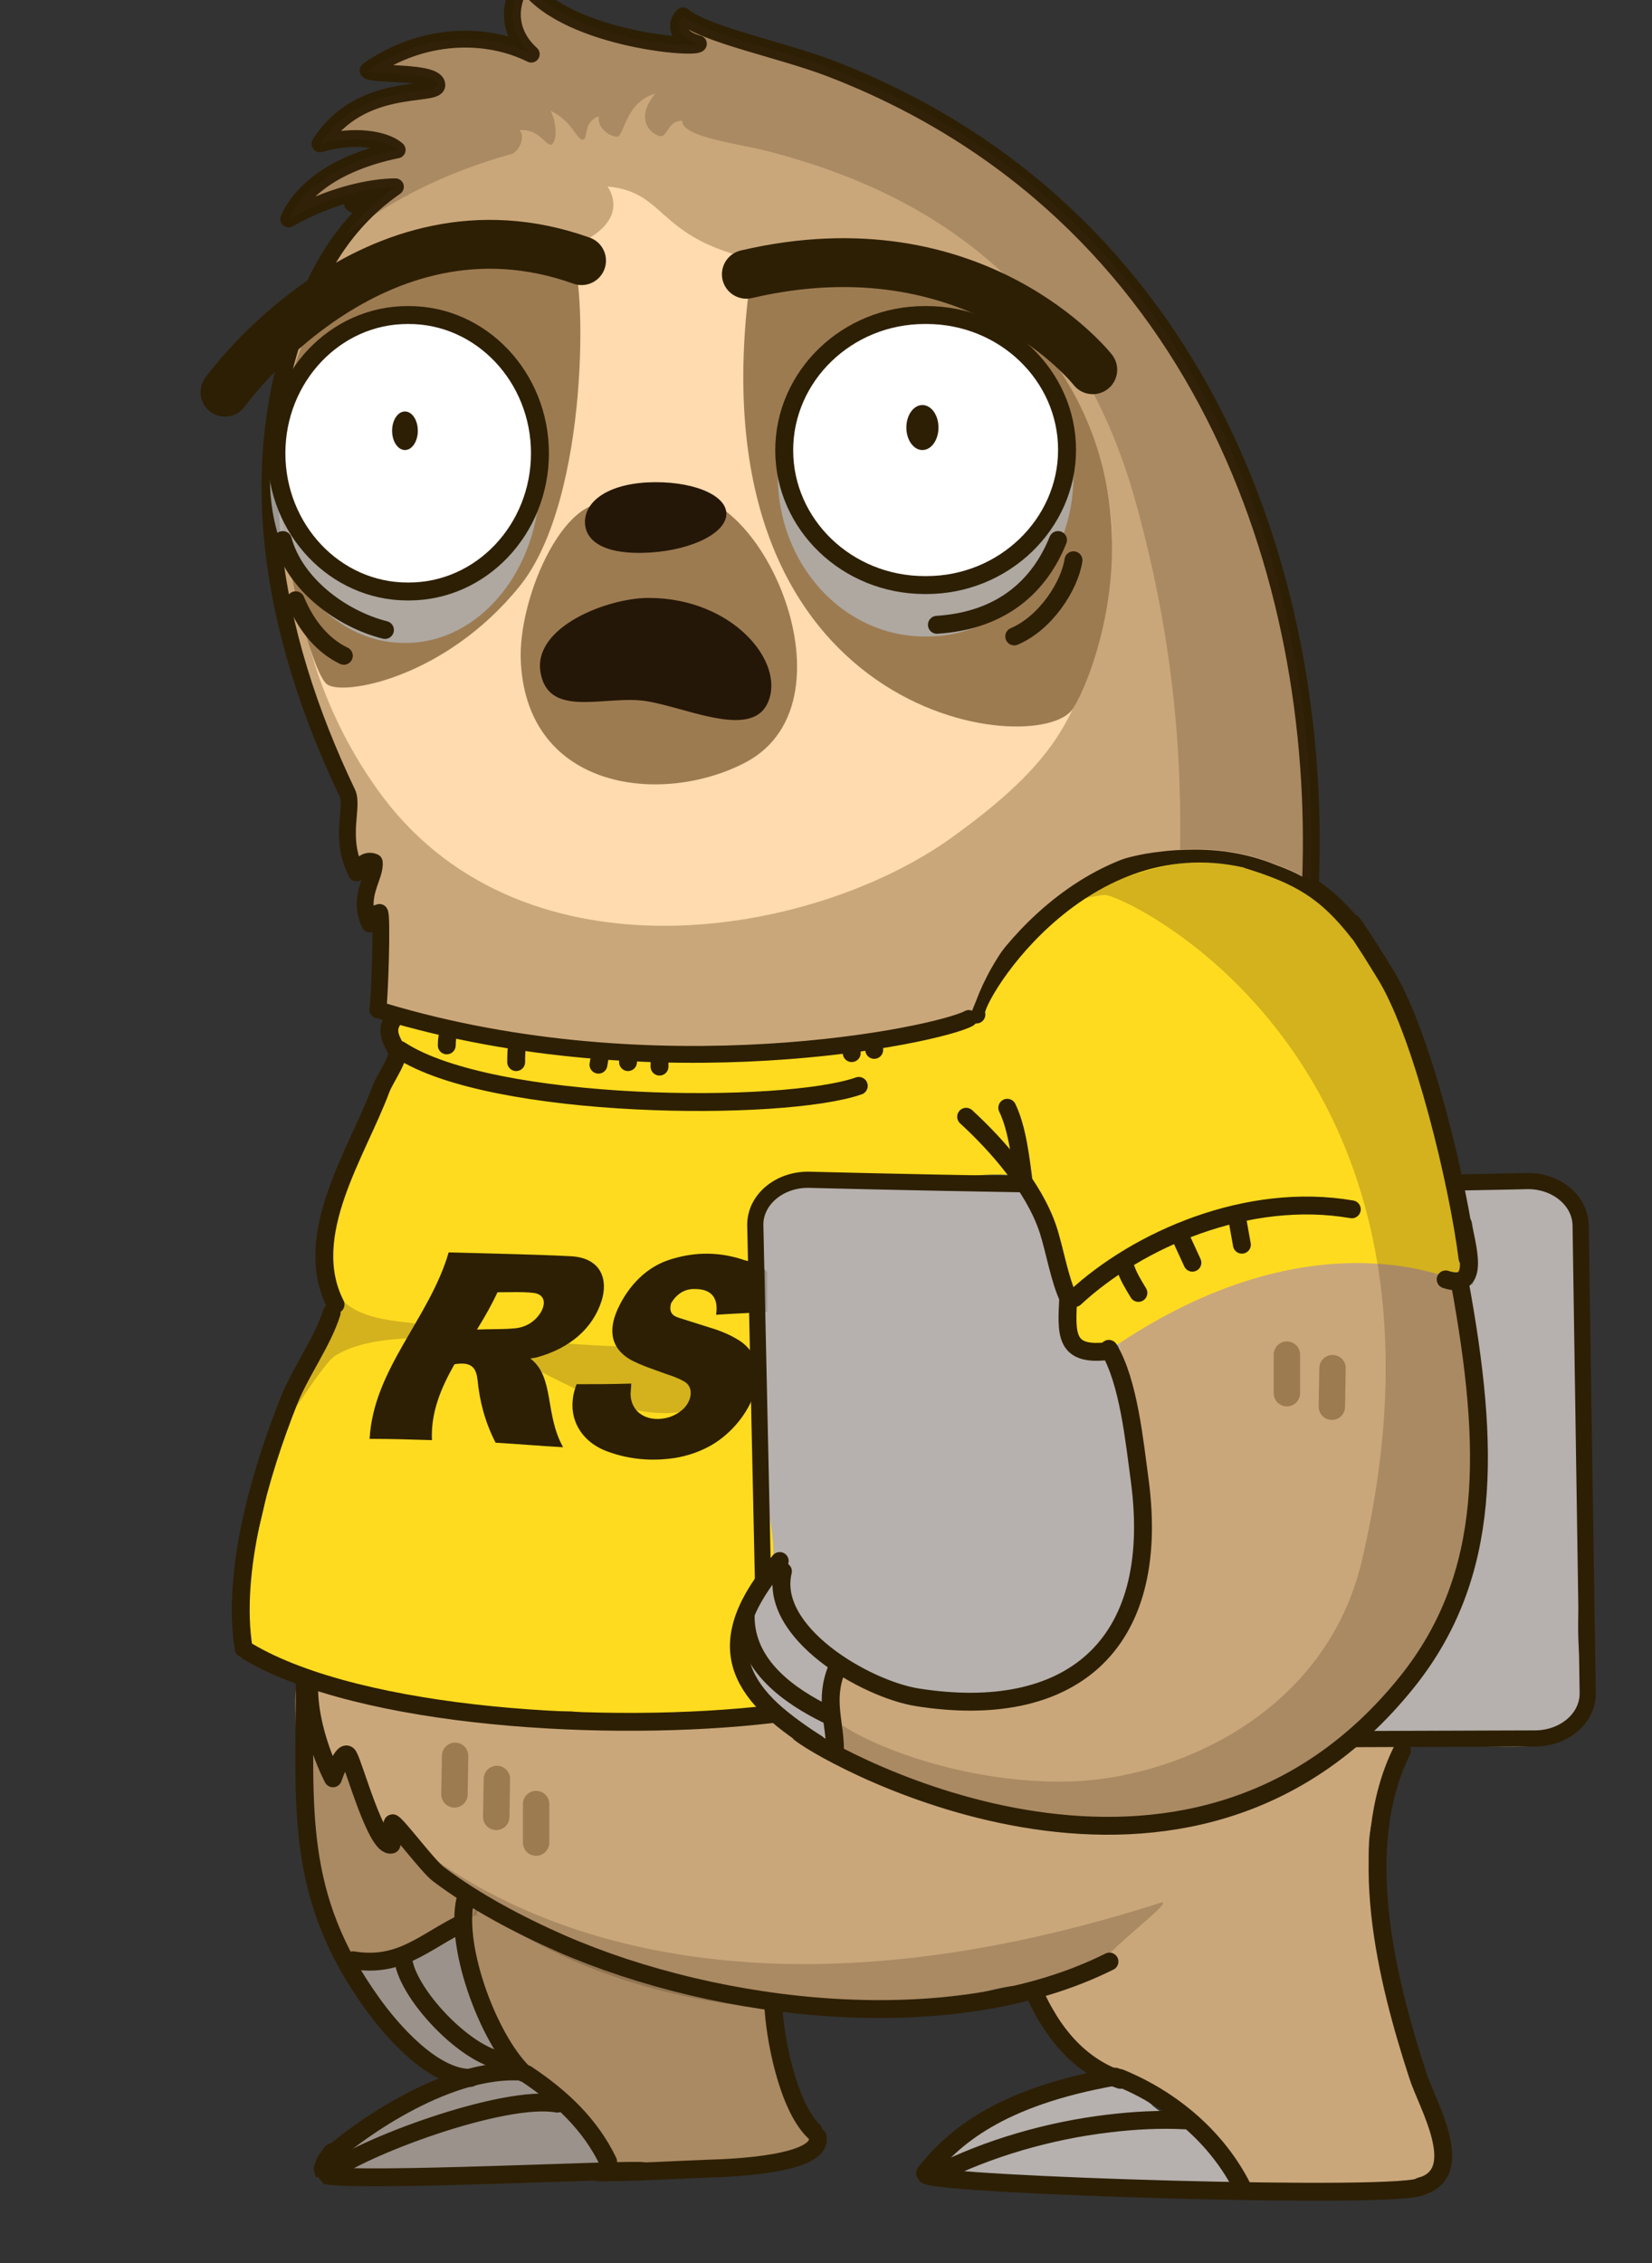 <svg width="257" height="352" fill="none" xmlns="http://www.w3.org/2000/svg">
    <rect width="100%" height="100%" fill="#333333" stroke="none"/>
    <g clip-path="url(#a)">
        <path d="M174 323.3c-7.9 3.2-15.6 2.1-22.4 7.9-1.2 1-4.9 4.3-4.4 6 .9 2.9 7.1 2.1 9.4 2.2 8.6.2 17.5 1.3 26.1 1.5 1.6 0 9.7.9 9.9-1.2.6-5.5-10.8-9.6-13.5-12.4m-97.4-5.6c-8.8-.2-18.7 3.7-25.5 9.1-.7.5-6.1 5.6-5.5 6.4 1.4 2 8.1.5 10.1.7 8.6.9 17.8-.7 26.6-.5 1.5 0 7.2 1.1 8.1-.7 1.3-2.5-5.6-6.7-6.9-7.4" fill="#B6B1AE"/>
        <path d="M71.3 301.3c-1-2.4-6.4 1.5-8.4 2.7-1 .6-7.5.7-7.1 1.8 2 6.6 7.5 13.6 13.2 16.6.5.3 11.2.9 11.3.3.2-1-3-4.7-3.5-5.6-2.9-4.5-3.6-10.9-5.5-15.8Zm51.6-69.4c-.1-.2-.3-.4-.4-.7Z" fill="#B6B1AE"/>
        <path d="M117.8 196.8c-1.6 7.5-.9 4.5-.6 12.3.2 5 3.3 31.7 2.5 35.7-.8 4-6 6-4.1 13.3 1.7 6.6 18.6 16.2 24.3 19 8 3.9 25.7-9.9 34.6-9.8 6.5.1 17.8 1.9 23.5-.4 3.8-1.5 4.6 3.6 8.7 4 6.1.6 14.8-.2 20.9.4 3.8.4 14.5 1.3 17.3-2.1 1.9-2.4.9-10.2.7-12.9-.4-5.9.5-12.1 1.1-17.9 1.2-12.3-1.7-24.4-1.6-36.8 0-3.5 1.7-12.7-.8-15.4-2.5-2.9-16.5-1.2-20.5-1.4-19.2-.8-36.2-.1-55.4-.3-12.3-.1-26.4-1-38.6-.5-4.9.2-11.2-4.7-10.9 2.4" fill="#B6B1AE"/>
        <path d="M64.7 38.9c-2.5 0-9.2 12.8-10.6 15.5-11.1 19.4-7 42 1.8 61.3 2.3 5 1.2 6.5 3.5 11.1 1.1 2.1 4.8 7.1 4.8 9.4v1.5s-.7-3.7-1.5-5.3c-.3-.5-1.3-1.5-.8-1.5.3 0 .7.8.8 1 2.4 6.1-.3 13.9 1.3 20.3 1.1 4.4 9.5 9.7 14.2 10.9 17.6 4.4 35.3-.3 52.9-.3 4.4 0 17.1 1.4 20.8-2.3 3.1-3.1 4.1-7.1 6.6-10.6 3.4-4.7 11.3-10.5 16.7-12.7 5.6-2.3 12.7-.9 18.2.5 1.4.4 5.7 2.2 7.1.8 2.3-2.3 3.4-9 2.8-11.9-1.5-7.7-1-19.1-2.5-26.6-1-5.1-2.9-10-4.8-14.9-7.5-19.5-18-35.3-34.7-47.5-4.2-3-11.2-8.4-16-10.8-4.6-2.3-9.8-2.2-14.4-4.6-6.1-3-12.7-7-19.3-8.6-1.6-.4.7 2.5.5 2.8-.2.4-4.3.4-4.8.3-5.5-1.1-11-1-16.2-3.3-.9-.4-4-3.6-5.1-3.3-3.1 1 1.5 9.6 1.5 9.6s-.4-.7-.8-1c-1.5-1.2-4.9-2.1-6.8-2.5-4.1-.8-5.9 1.8-9.4 2.5-.5.1-4.6 1.2-4.6 1.3 0 .9 6.6 1.9 6.6 2.8 0 .8-1.4.5-1.8.5-1.9.3-13 4.9-12.2 7.3.4 1.1 6.2 1.1 7.3 1.8.3.2 1 .3 1 .3s-4.6.7-6.8 1.3c-2.8.7-8.6 7.1-3.5 7.1m161.3 231.2c-1 .3-4.3 9.4-4.7 12.9-.9 6.9 2.1 15.3 3 22.1.8 6.7 5 15.2 7.7 21.4 1 2.1.9 6.8.3 9.1-1.1 4.3-26.5 4.2-29.9 2.8 0 0-7.9-9.8-10.4-11.7-2.2-1.6-.6-1.9-5.5-4-3.1-1.3-6.9-1.3-9.7-4.2-2.7-2.7-4.2-8.9-7.2-10.9-2.9-2-5.2-.5-14.7 1.5s-16.4 1.6-25.6-.7c-1.6-.4-1.3 2.7-.5 6.2.9 3.9 2.5 8.3 3.1 9.2.5.7 4.9 5.8 3.7 7-2.4 2.4-19.6 4.8-22.5 4.8-3.2 0-6.2-1.4-9.4-.8-.7.1-2.2 0-2.2 0s1.7.7 1.5.2c-.3-1-2.3-2.6-3-3.5-2.5-3.3-6.5-7.9-9.3-10.8-2.4-2.4-3.1-4.6-4.6-7.6-2.2-4.5-3.7-10-5-14.9-.3-1.1-.6 1-1.2 0-2.5-3.7-11.6 10-16.9 4.7-2.5-2.5-6.1-7.9-6.7-10.9-1.5-7.4-2-16.1-2-23.9 0-1.3-.5-7.6.2-8.2 1.6-1.2 4.8-.5 6.7-.5 6.3 0 11.6-.5 17.9 1.2 4.2 1.1 7.6 3.8 11.9 4.2 6.8.7 13.6-1.1 20.4-.5 6.5.5 12.1 1.6 17.7.5 1.3-.3 8.3 7.3 9.2 6.4 1-1-1.8-13.8.3-14.3 3.7-.9 6.7 2.7 10.2 3.4 8.6 1.7 18.2 2.3 26.1-2.5 3.5-2.1 7.1-5.3 8.5-8.7 1.5-3.8 1.3-7 2.7-10.9 1.8-4.9-.4-12.1-1.4-17.1-.6-3.2-3.5-11.7-1.9-15 2.8-5.6 20.8-14.7 26.9-16.2 5.5-1.3 11.8-2.4 17.4-1 6.9 1.7 7.8 7.5 9 12.3 4 16 3.2 32.4-4.3 49.1-2 4.4-3.1 8-7 10.9-.9.7-5.2 5.9-5.4 6.3-.4.7 5.3.4 5.5.5 4.5 1.5.6 3.5-.8 8.1" fill="#CAA77A"/>
        <path d="M64.1 155.3c-.2-2.6-6.1 4.6-4.3 7 .8 1 2.1 1.7 2.7 2.7.4.5-.5 1.2-.7 1.5-3.2 4.3-5.3 9.1-7.2 13.9-2.1 5.2-3.4 9.8-4.2 15.4-.5 3.5 2.3 7.1 1.5 10.2-2.1 8.4-7.8 8.5-10.2 25.1-.9 5.8-3.5 12.7-3.5 18.7 0 1-.5 5 .5 5.7 13.1 9.6 32.3 10.7 50 10.7 3.6 0 7 2.9 10.5 2 5.2-1.3 10.4-.9 15.6-2.2.7-.2 4.3.7 4.3 0 0-.2-4-4.9-4.3-6-1.9-7.6 1.2-10.3 5-15.9 1.4-2.1-.4-9.4-.7-11.7-1.7-10.1-.6-18.6-2.1-28.8-.3-1.8-1.2-12.2 1-12.8 2.1-.5-.4-5.5 1.7-6.1 8.2-2.1 17.4.2 25.9-1.3 1.4-.2 12.2-1.4 13.5-.1 1.1 1.1 2.2 5 2.9 6.7 1.5 3.6 2.7 7.6 4.4 11.1 1.6 3.2-.1 13.3 6.3 8.8 32.1-22.1 54.4-10.2 54.4-10.6-.1-16.7-3.5-37.6-12.4-49.4-4-5.3-9.5-12.4-16.7-14.2-4.1-1-8.6-5-13.2-3.7-8.7 2.5-20.3 6.3-25.8 13.8-1.8 2.4-4.5 8.5-7 10.2-1.1.7-2.6 1.2-4 1.4-6.9 1.4-14 1.1-20.9 2.5-14.8 3-26.5 1.7-41.3-1.2-2.4-.5-8.1.2-10.4-.2-2.9-.5-5.3-.5-8.2-1.2-3.3-.8-3.1-1.7-3.1-2Z" fill="#FFDB1F"/>
        <path d="m70.8 273.1-.1 6Z" fill="#000"/>
        <path d="m70.8 273.1-.1 6" stroke="#9D7B51" stroke-width="4.107" stroke-miterlimit="10" stroke-linecap="round" stroke-linejoin="round"/>
        <path d="m77.3 276.7-.1 5.9Z" fill="#000"/>
        <path d="m77.3 276.7-.1 5.9M83.4 280.6v6M200.2 210.7v6" stroke="#9D7B51" stroke-width="4.107" stroke-miterlimit="10" stroke-linecap="round" stroke-linejoin="round"/>
        <path d="m207.3 212.8-.1 6Z" fill="#000"/>
        <path d="m207.3 212.8-.1 6M73.7 142.6v5.9M79.6 145.6v6" stroke="#9D7B51" stroke-width="4.107" stroke-miterlimit="10" stroke-linecap="round" stroke-linejoin="round"/>
        <path opacity=".23" d="M170.1 138.5c-.7.3-1.5.6-2.1 1.1-1.1.7 2.6-.4 3.9-.4 3 0 58.2 25.5 40 103.4-5.6 24.1-29.3 34.2-45.8 34.5-14.9.3-29-4.8-35-8.7-.2-.1.1 5.6.3 5.7 1.4.5 14.2 7.7 27.8 9.2 4.2.5 8.1-.8 12.3-.5 11.4.8 14.5 0 25.3-3.3 3.9-1.2 8-5.6 11.3-7.6 6.7-4.1 12-10.1 15.6-19.3 2-5.3 4.3-10.5 5.1-15.7 2-12.9 1.8-24.6-1.3-36.9-1.6-6.2 2.8 5.1 1.5-3.5-6.5-42.4-21.7-75-58.9-58ZM74.9 296.7c-1.7-1.6-2.3 7.2-2.3 8 .5 6.8 3.5 12.6 7.6 18 .2.2-.8-1.6-.9-1.4-.3.8-4.7 2.6-5.5 2.8-2.5.5-26 9.3-22.8 14.2.1.1 24.3-.4 26.3-.4h36.6c1.9 0 11.5-2.8 12.6-4.4 1.5-2.2-3.3-10.1-4-12-.4-1-2.3-10.5-2.5-10.6-4.2-2.8-13.4-1.7-18.1-2.9-7.7-1.9-21.3-5.8-27-11.3Z" fill="#3F2719"/>
        <path opacity=".23" d="M47.8 260.9c1.3 3.5.9 9 2 11.3 1.8 3.7 1.4-1.4 4.5 1.4 1.6 1.5 1.8 13.3 5 12.3 3.6-1.1 14 10.1 15.6 9.6.5-.2-1.3 2.8-.7 2.5.7-.4-1.2-.1-1 .7.2 1.7-.8 5.3-.3 7 .4 1.8 7.3 15.9 6.8 16-6.8 1.7-12.4-.5-14.3-2.5-11.1-11.1-19.7-29.6-18.2-46.7.1-2.1-.1-13.5.6-11.6Zm-2.3-41.6c-1.4 3 4.6-7.1 6.6-8.4 4.3-2.7 10.8-2.8 15.6-2.8 12.4 0 22.6 11.7 35.9 11.7 3.4 0 13.3-1.9 10.3-7.8-1.6-3.3-9.4-2.5-12.4-2.5-12.7 0-24.2-1.5-36.6-3.6-3-.5-10.1-.5-12.6-5-.6-1.2-2.8 8.4-3.3 9.2-3 4.4-1.1 4-3.5 9.2Z" fill="#3F2719"/>
        <path opacity=".23" d="M171.4 305.8c-1-1.2 12.4-10.9 9-9.8-82.8 26.5-116.3-11-117.2-9.8-.3.4 4.6 4.3 4.9 4.7 5.3 5.8 10.4 8.8 17.5 12.4 38.7 19.2 87.1 4 85.8 2.5Z" fill="#3F2719"/>
        <path d="M66.3 37.6c-4.8 3.2-7.7 8.5-10.9 13.1-15.9 22.5-7.5 51.1 3.8 73.7 1 2 2.4 4.3 2.7 6.5.2 1.1-.5 3 0 4 .2.4 1.2-1.1 1.3-.6.3 2.1 0 4.5-.2 6.5-.1.8-1 2.9-.4 2.3.2-.2.7-1.9 1.5-1.7.4.1 0 11.3-.2 12.4m.9-115.5c-2.4 1.2-3.9 1.2-6.3 1.9-1.2.3-2.2.8-3.4 1.1-1.1.2-2.3.3-3.4.6-.5.1-1.5.9-1.5.4 0-1.6 12.7-8.7 15.2-9.5.4-.1.9-.1 1.1-.4.2-.5-1-.5-1.5-.6-2.4-.6-8.1 1.3-10.1-.2-.5-.4 3.8-3 4-3.2 2.6-1.5 5.3-3.4 8.2-4.2 1.7-.5 5.3.7 5.3-1.1 0-2.1-9.6-1.4-10.3-2.1-.1-.1.3-.1.4-.2 2.2-1.1 4.6-2 6.9-2.5 4.4-1 12.1-2.1 16.4-.6m.7 1c-1.2-2.5-3.5-6.6-2.3-9.5.1-.2 1-1.2 1.3-1.1.9.4 1.5 2 2.5 2.5 4.2 2.2 8.8 3.8 13.5 4.8 2.7.6 5.5.9 8.2 1.5.6.1 1.9.2 1.9.2s-3.7-3.3-2.3-4c.2-.1 10.8 3.8 11.8 4.2 7.6 2.9 15.2 4.7 22.4 8.2M48.1 261.9c-.2 7.4 3.7 14.7 3.7 14.7s1.6-4.8 2.4-3.5c.9 1.5 4.4 14.5 6.7 13.8.1 0 0-3.5.2-3.3.8.4 5.5 6.7 7.1 7.9 5.7 4.3 12.5 7.9 19.1 10.8 24.5 10.7 60.9 15 85.3 2.8" stroke="#2D1F04" stroke-width="2.781" stroke-miterlimit="10" stroke-linecap="round" stroke-linejoin="round"/>
        <path d="M72.6 294.7c-2.3 7.1 3.2 22.2 8.8 27.7m38.9-10.6c.2 5 2.2 15.7 6.3 19.7m-46.1-9.3c-12.9-.4-27.7 11.7-28.7 12.8m41.4 2.9c5.4 0 11.9-.4 17.3-.6 3.2-.1 17.5-.6 16.7-4.9m33.7-22.5c2.7 6.1 6.9 11.4 13.4 13.6m43.8-51.2c-7.5 15.1-2.4 35.6 2.5 50.6 1.4 4.4 7.9 15.2.3 17.2" stroke="#2D1F04" stroke-width="2.781" stroke-miterlimit="10" stroke-linecap="round" stroke-linejoin="round"/>
        <path d="M173.5 323c-18.2 3.2-25.3 9.6-29.6 15m.2.3c1.9 1.6 75.4 3.9 77.1 1.7m-99.4-95.6c-2.3 9.5 12.8 18.3 20.9 19.6 23.4 3.7 38.1-7.6 34.6-33.8-.8-5.8-1.7-15.3-4.8-20.4" stroke="#2D1F04" stroke-width="2.781" stroke-miterlimit="10" stroke-linecap="round" stroke-linejoin="round"/>
        <path d="M121.3 242.8c-10.9 12.8-7 20.4 5.8 28.4" stroke="#2D1F04" stroke-width="2.781" stroke-miterlimit="10" stroke-linecap="round" stroke-linejoin="round"/>
        <path d="M124.5 269.6c5.4 4.2 60.3 34.5 94.4-8 13.3-16.6 12.9-36.4 8.2-62.1M131.4 20.7c52.8 17.5 72 73.5 72 110.8m-156 130.2c0 19.6-1.6 33.1 10.5 49.9 3 4.2 9.4 11.6 15.3 11.6" stroke="#2D1F04" stroke-width="2.781" stroke-miterlimit="10" stroke-linecap="round" stroke-linejoin="round"/>
        <path d="M54.9 304.9c7.4 1.2 11-2.8 17.1-5.8" stroke="#2D1F04" stroke-width="2.781" stroke-miterlimit="10" stroke-linecap="round" stroke-linejoin="round"/>
        <path d="M62.7 304.2c0 5.4 10.3 16.4 16.3 16.4m51.2-61.1c-2 4.9-.3 8.3-.3 12.7M116 251.4c0 7.7 6.8 12.4 12.7 15.3m-46.8 55.9c5.4 3.6 9.9 7.8 12.7 13.6m79.6-13c8.1 3.3 15.2 9.3 19.1 17.1" stroke="#2D1F04" stroke-width="2.781" stroke-miterlimit="10" stroke-linecap="round" stroke-linejoin="round"/>
        <path d="M50.5 338.3c5.1 1.2 47.2-1 49.6-.6Z" fill="#000"/>
        <path d="M50.5 338.3c5.1 1.2 47.2-1 49.6-.6" stroke="#2D1F04" stroke-width="2.781" stroke-miterlimit="10" stroke-linejoin="round"/>
        <path d="m52.2 334.5-.6.3-1 1.4-.4 1.1.3 1" fill="#000"/>
        <path d="m52.2 334.5-.6.3-1 1.4-.4 1.1.3 1" stroke="#2D1F04" stroke-width="2.781" stroke-miterlimit="10" stroke-linejoin="round"/>
        <path d="M50.9 338.2c5-4.1 27.4-12.5 35.8-11m59.2 10.9c7.7-3.9 17.2-6.7 26.5-7.8 4.1-.5 8.1-.7 11.9-.5m-120-174.2c41.2 11.8 83.1 3.4 87.7 1.1" stroke="#2D1F04" stroke-width="2.781" stroke-miterlimit="10" stroke-linecap="round" stroke-linejoin="round"/>
        <path d="M64.3 155.7c.5-2.7-2.9 2.1-3.5 3.5-.9 2 1.1 3.8 1 4.8-.1 1.2-2 4-2.5 5.3-3.7 10-12.6 22.8-7.1 33.6m-13.6 54c17.6 10.4 56.2 12.7 81.6 9.7m-82.3-10.2c-1.9-12 2.6-27.3 7-38.4 1.8-4.6 5.2-9.1 6.7-13.8m151.6-73.9c.2 1.1-.1 2.7-.2 4.2m21.9 64.5c5.7 1.9 3.1-5.7 2.7-8.6" stroke="#2D1F04" stroke-width="2.781" stroke-miterlimit="10" stroke-linecap="round" stroke-linejoin="round"/>
        <path d="M210.4 143.6c1.9 2.7 3.7 5.6 5.4 8.4 5.6 9.5 11 31.9 12.5 43.7m-55.6 14.4c-7.2 1-6.8-2.6-6.5-8.5" stroke="#2D1F04" stroke-width="2.781" stroke-miterlimit="10" stroke-linecap="round" stroke-linejoin="round"/>
        <path d="M150.3 173.7c4.9 4.5 10.5 10.9 12.7 17.4 1.1 3.3 1.8 7.9 3.3 11" stroke="#2D1F04" stroke-width="2.781" stroke-miterlimit="10" stroke-linecap="round" stroke-linejoin="round"/>
        <path d="M159.3 184.2c-.5-3.8-1-8.6-2.6-11.9m37.2-38.7c-26.6-6.1-43.4 23.1-42 24.2m59.4-12.8c-5-6.4-9.1-8.8-17.2-11.3m9.3-1.6c.2 1.4 0 2.7.2 4.1M167.2 201.9c9.8-9.1 26.9-16.6 43.1-13.8m-76.7-19.2c-11.7 4.1-57.1 3.8-71.4-5.6m8.5-5.6c-.6 1.7-1.2 3-1.2 4.9" stroke="#2D1F04" stroke-width="2.781" stroke-miterlimit="10" stroke-linecap="round" stroke-linejoin="round"/>
        <path d="M81.2 159.8c-.8 1.6-.9 3.6-.9 5.4m13.5-3.8-.7 4.2m9.5-3v3.3m72.4 31c.5 1.6 1.2 2.7 2.1 4.2m6.7-8.4 1.7 3.7m7-6.7.7 3.9m-95.5-30.8v2.4m34.8-3.8v2.4m3.5-2.4v1.9" stroke="#2D1F04" stroke-width="2.781" stroke-miterlimit="10" stroke-linecap="round" stroke-linejoin="round"/>
        <path d="m118.7 246-1.2-55.5c0-3.9 3.7-7 8.2-7 0 0 15.4.4 33.6.7m68.5-.3c6.3-.1 9.9-.2 9.9-.2 4.5 0 8.2 3.1 8.2 7l1.1 72.7c0 3.9-3.7 7-8.2 7l-28.5.1" stroke="#2D1F04" stroke-width="2.515" stroke-miterlimit="10" stroke-linecap="round" stroke-linejoin="round"/>
        <mask id="b" style="mask-type:luminance" maskUnits="userSpaceOnUse" x="31" y="185" width="88" height="61">
            <path d="M31.2 185.5h87.4V246H31.2v-60.5Z" fill="#fff"/>
        </mask>
        <g mask="url(#b)" fill="#2D1F04">
            <path d="M69.8 194.8c7.2.2 13.3.3 19.1.6 4.7.3 5.7 3.7 4.7 6.9-1.4 4.4-5 7.4-10 8.8-.3.1-.5.1-1.1.2 3.8 2.9 2.2 8.6 5.1 13.8-3.7-.2-7-.5-10.5-.7-1.7-3.3-2.5-6.6-2.8-9.7-.2-1.7-.7-3-3.6-2.5-2.1 3.7-3.7 7.5-3.5 11.8-3.3-.1-6.4-.2-9.7-.2.6-10.9 9.3-18.7 12.3-29Zm7.6 6.2c-.9 1.9-1.9 3.7-3.2 5.8 2.1-.1 4 0 6-.2 1.8-.2 3.2-1.2 4-2.6.8-1.5.4-2.7-1.2-2.9-1.7-.2-3.6-.1-5.6-.1Z"/>
            <path d="M120.4 204c-3.2.2-6.1.3-9 .5.4-2.6-.7-3.9-3-4-1.5-.1-2.9.4-4 2.2-.4 1.5.3 2 1.3 2.3l5.7 1.8c1.1.4 2.1.8 3.1 1.4 6.3 3.4 2.9 12.2-3.2 16.2-2 1.3-4.4 2.1-6.5 2.4-3.5.5-6.9.2-10.2-1-4.3-1.5-6.8-5.6-4.9-10.5 2.8 0 5.5 0 8.5-.1 0 .6-.1 1.2-.1 1.7.1 3 2.9 4.5 6.1 3.5 1.4-.5 2.6-1.4 3.1-2.8.4-1.3 0-2.3-1-2.8-.9-.5-1.8-.8-2.7-1.1-1.9-.7-3.8-1.3-5.5-2.2-3.1-1.8-3.5-4.6-2-7.9 1.7-3.7 4.6-6.7 8.5-7.8 3.7-1.1 7.4-1.1 11.2.2 3.9.9 5.6 3.4 4.6 8Z"/>
        </g>
        <path d="M203.885 137.092c-1.716-1.069-3.502-1.871-5.357-2.539-3.57-1.469-7.76-2.404-12.636-2.404-2.129 0-4.12.133-6.044.401-.618.066-1.235.199-1.785.267-8.241 1.536-14.835 5.678-19.917 12.025 0 .066-.068.066-.068.133-2.953 3.608-5.014 7.416-6.25 10.756-.343.869-.755 1.804-1.098 2.739-1.717.668-3.778 1.27-5.975 1.804-.069 0-.138 0-.207.067-10.232 2.338-31.247 5.144-55.216 2.739-.343 0-.618-.067-.961-.067-2.198-.267-4.464-.534-6.73-.869h-.275c-6.662-1.002-13.46-2.404-20.26-4.342h-.068c-.756-.267-1.236-.468-1.511-.601.068-.535-.069-.668-.275-.601-.069-.134-.137-.267-.206-.335.275-3.273.618-14.162.206-14.363-.824.201-1.51 1.002-1.51 1.804-2.061-4.276.892-7.348.686-9.62-1.03-.468-1.992.133-2.747 1.67-2.816-5.411-.412-10.288-1.442-12.426-11.95-24.518-17.925-53.445-4.877-79.9 3.022-6.146 7.074-10.822 12.156-14.363-3.983 0-10.507 1.47-16.62 5.01 1.855-4.342 7.143-8.751 16.826-10.755-1.785-1.537-6.661-2.472-12.018-.936 6.18-9.887 18.2-7.215 18.2-9.152 0-2.338-9.959-1.47-10.714-2.271 8.516-5.946 18.405-6.013 25.41-2.54C78.894 5.018 78.894.542 81.503-3c5.563 8.885 26.51 10.756 27.128 9.82-3.571-1.002-3.571-3.206-2.404-4.342 3.709 3.006 15.246 5.21 23.075 8.217 57.552 22.313 76.369 79.232 74.583 126.397Z" fill="#CAA77A"/>
        <path d="M203.885 136.978c1.785-47.15-17.015-104.049-74.582-126.287-7.822-3.006-19.349-5.21-23.054-8.215-1.166 1.202-1.166 3.34 2.401 4.341-.617.935-21.544-.935-27.102-9.817-2.607 3.54-2.607 8.08 1.098 11.42-6.999-3.473-16.879-3.406-25.387 2.538.755.801 10.704 0 10.704 2.27 0 1.937-11.939-.734-18.183 9.15 5.352-1.603 10.292-.668 12.008.935-9.743 2.003-14.958 6.41-16.88 10.752 6.176-3.54 12.626-5.009 16.605-5.009-5.009 3.473-9.057 8.148-12.144 14.358-13.037 26.38-7.068 55.364 4.665 79.94 1.03 2.138-1.372 7.013 1.441 12.422.686-1.536 1.715-2.137 2.745-1.67.274 2.271-2.745 5.276-.686 9.617 0-.802.686-1.602 1.51-1.803.48.133 0 13.958-.275 15.16m.754.2c42.815 12.889 86.384 3.74 91.188 1.135" stroke="#2D1F04" stroke-width="2.62" stroke-miterlimit="10" stroke-linecap="round" stroke-linejoin="round"/>
        <path opacity=".23" d="M203.885 137c-1.714-1.069-3.498-1.87-5.351-2.538-3.567-1.47-7.752-2.404-12.622-2.404-.824 0-1.578 0-2.333.066.275-16.03-1.235-33.33-6.723-53.368-8.644-31.928-29.637-48.159-57.696-55.306-4.459-1.135-13.103-2.137-13.034-4.675-2.195 0-2.264 2.405-3.293 2.405-1.235-.067-4.39-2.405-.892-6.613-4.597 1.269-4.871 6.613-5.9 6.68-.96.066-3.156-1.136-2.881-3.14-2.47.802-1.647 3.54-2.47 3.607-.96.133-1.578-2.805-5.008-4.475 1.235 2.671.754 5.143 0 5.276-.755.134-1.921-2.538-4.871-2.27.96 1.001 0 3.339-1.304 3.74-9.947 2.738-18.934 7.213-26 12.824a35.177 35.177 0 0 1 8.095-7.748c-3.979 0-10.496 1.47-16.602 5.01 1.852-4.342 7.135-8.75 16.876-10.754-1.783-1.536-6.654-2.471-12.005-.935 6.174-9.886 18.18-7.214 18.18-9.151 0-2.338-9.948-1.47-10.702-2.271 8.507-5.945 18.385-6.012 25.383-2.538C79.027 5.015 79.027.54 81.634-3c5.557 8.884 26.481 10.754 27.099 9.819-3.567-1.002-3.567-3.206-2.402-4.342 3.705 3.006 15.231 5.21 23.051 8.216 57.49 22.242 76.288 79.15 74.503 126.307Z" fill="#3F2719"/>
        <path d="M47.309 73.209c2.202-9.43 4.679-17.59 10.183-23.409 5.299-5.618 15.07-8.56 24.427-9.831C92.997 38.497 97.54 33.682 94.511 29c10.252 1.003 6.95 9.297 27.73 12.24 24.014 3.41 35.091 2.675 46.17 23.608 2.477 4.683 6.33 15.45 3.715 27.422-3.784 17.456-5.779 24.813-23.945 37.923-21.605 15.583-66.262 23.274-88.556-6.154-10.39-13.778-16.445-33.307-12.316-50.83Z" fill="#FFDBAF"/>
        <path d="M96.198 78.843c-7.652-3.981-15.795 13.9-15.163 24.292 1.123 19.771 21.903 22.201 34.82 15.52 18.675-9.649 1.194-46.627-12.145-41.094" fill="#9D7B51"/>
        <path d="M43.296 67.243c-1.718 8.588 4.469 36.765 7.562 39.181 2.406 1.878 18.355-.872 29.972-15.23 11.068-13.686 10.38-48.774 8.043-51.256-1.306-1.41-21.723-2.013-34.303 4.025-5.843 2.818-8.868 11.271-11.274 23.28Zm73.418-23.75c-9.349 68.968 44.959 74.739 50.183 66.755 3.369-5.099 17.255-39.516-13.061-64.809-1.031-.872-21.036-8.655-37.122-1.946Z" fill="#9D7B51"/>
        <path d="M91.004 81.378c-.135-3 2.91-5.933 9.61-6.342 6.699-.341 12.248 1.773 12.383 4.773.136 3.001-5.21 5.729-11.91 6.138-6.7.409-9.947-1.569-10.083-4.57Z" fill="#251707"/>
        <path opacity=".826" d="M143.861 49h.278C156.786 49 167 60.177 167 74s-10.214 25-22.861 25h-.278C131.214 99 121 87.823 121 74s10.214-25 22.861-25Z" fill="#B2B2B2"/>
        <path d="M143.862 49h.276C156.237 49 166 58.444 166 70c0 11.623-9.832 21-21.862 21h-.276C131.763 91 122 81.557 122 70c0-11.556 9.763-21 21.862-21Z" fill="#fff"/>
        <path d="M143.862 49h.276C156.237 49 166 58.429 166 69.967 166 81.506 156.168 91 144.138 91h-.276C131.763 91 122 81.572 122 70.033 122 58.495 131.763 49 143.862 49Z" stroke="#2D1F04" stroke-width="2.79" stroke-miterlimit="10" stroke-linecap="round" stroke-linejoin="round"/>
        <path d="M143.5 70c1.381 0 2.5-1.567 2.5-3.5s-1.119-3.5-2.5-3.5-2.5 1.567-2.5 3.5 1.119 3.5 2.5 3.5Z" fill="#2D1F04"/>
        <path opacity=".826" d="M62.897 49h.206C74.621 49 84 60.4 84 74.5 84 88.6 74.62 100 63.103 100h-.206C51.379 100 42 88.599 42 74.5 42.069 60.4 51.38 49 62.897 49Z" fill="#B2B2B2"/>
        <path d="M63.396 49h.209C74.88 49 84 58.669 84 70.5 84 82.4 74.881 92 63.605 92h-.21C52.12 92 43 82.332 43 70.5 42.93 58.6 52.12 49 63.396 49Z" fill="#fff"/>
        <path d="M63.396 49h.208C74.881 49 84 58.669 84 70.5 84 82.332 74.881 92 63.604 92h-.208C52.119 92 43 82.332 43 70.5 43 58.669 52.119 49 63.396 49Z" stroke="#2D1F04" stroke-width="2.79" stroke-miterlimit="10" stroke-linecap="round" stroke-linejoin="round"/>
        <path d="M63 70c1.105 0 2-1.343 2-3s-.895-3-2-3-2 1.343-2 3 .895 3 2 3Z" fill="#2D1F04"/>
        <path d="M100.902 93c-6.362 0-17.956 4.475-16.825 11.516 1.131 6.975 9.19 3.948 15.34 4.408 6.15.461 17.462 6.515 20.077.263C122.181 102.936 113.909 93 100.902 93Z" fill="#251707"/>
        <path d="M116.11 42.661c35.674-8.348 53.89 14.85 53.89 14.85M90.47 40.54C57.89 28.907 35 61 35 61" stroke="#2D1F04" stroke-width="7.6" stroke-miterlimit="10" stroke-linecap="round" stroke-linejoin="round"/>
        <path d="M164.593 84c-2.749 6.825-8.388 12.513-18.838 13.182M167 87.145c-.619 4.015-4.332 9.77-9.213 11.844M44 84c1.856 6.825 9.007 12.246 15.882 13.985m-13.888-4.617c1.788 4.35 4.538 7.227 7.494 8.632" stroke="#2D1F04" stroke-width="2.79" stroke-miterlimit="10" stroke-linecap="round" stroke-linejoin="round"/>
    </g>
    <defs>
        <clipPath id="a">
            <path fill="#fff" d="M0 0h256.9v351.6H0z"/>
        </clipPath>
    </defs>
</svg>
